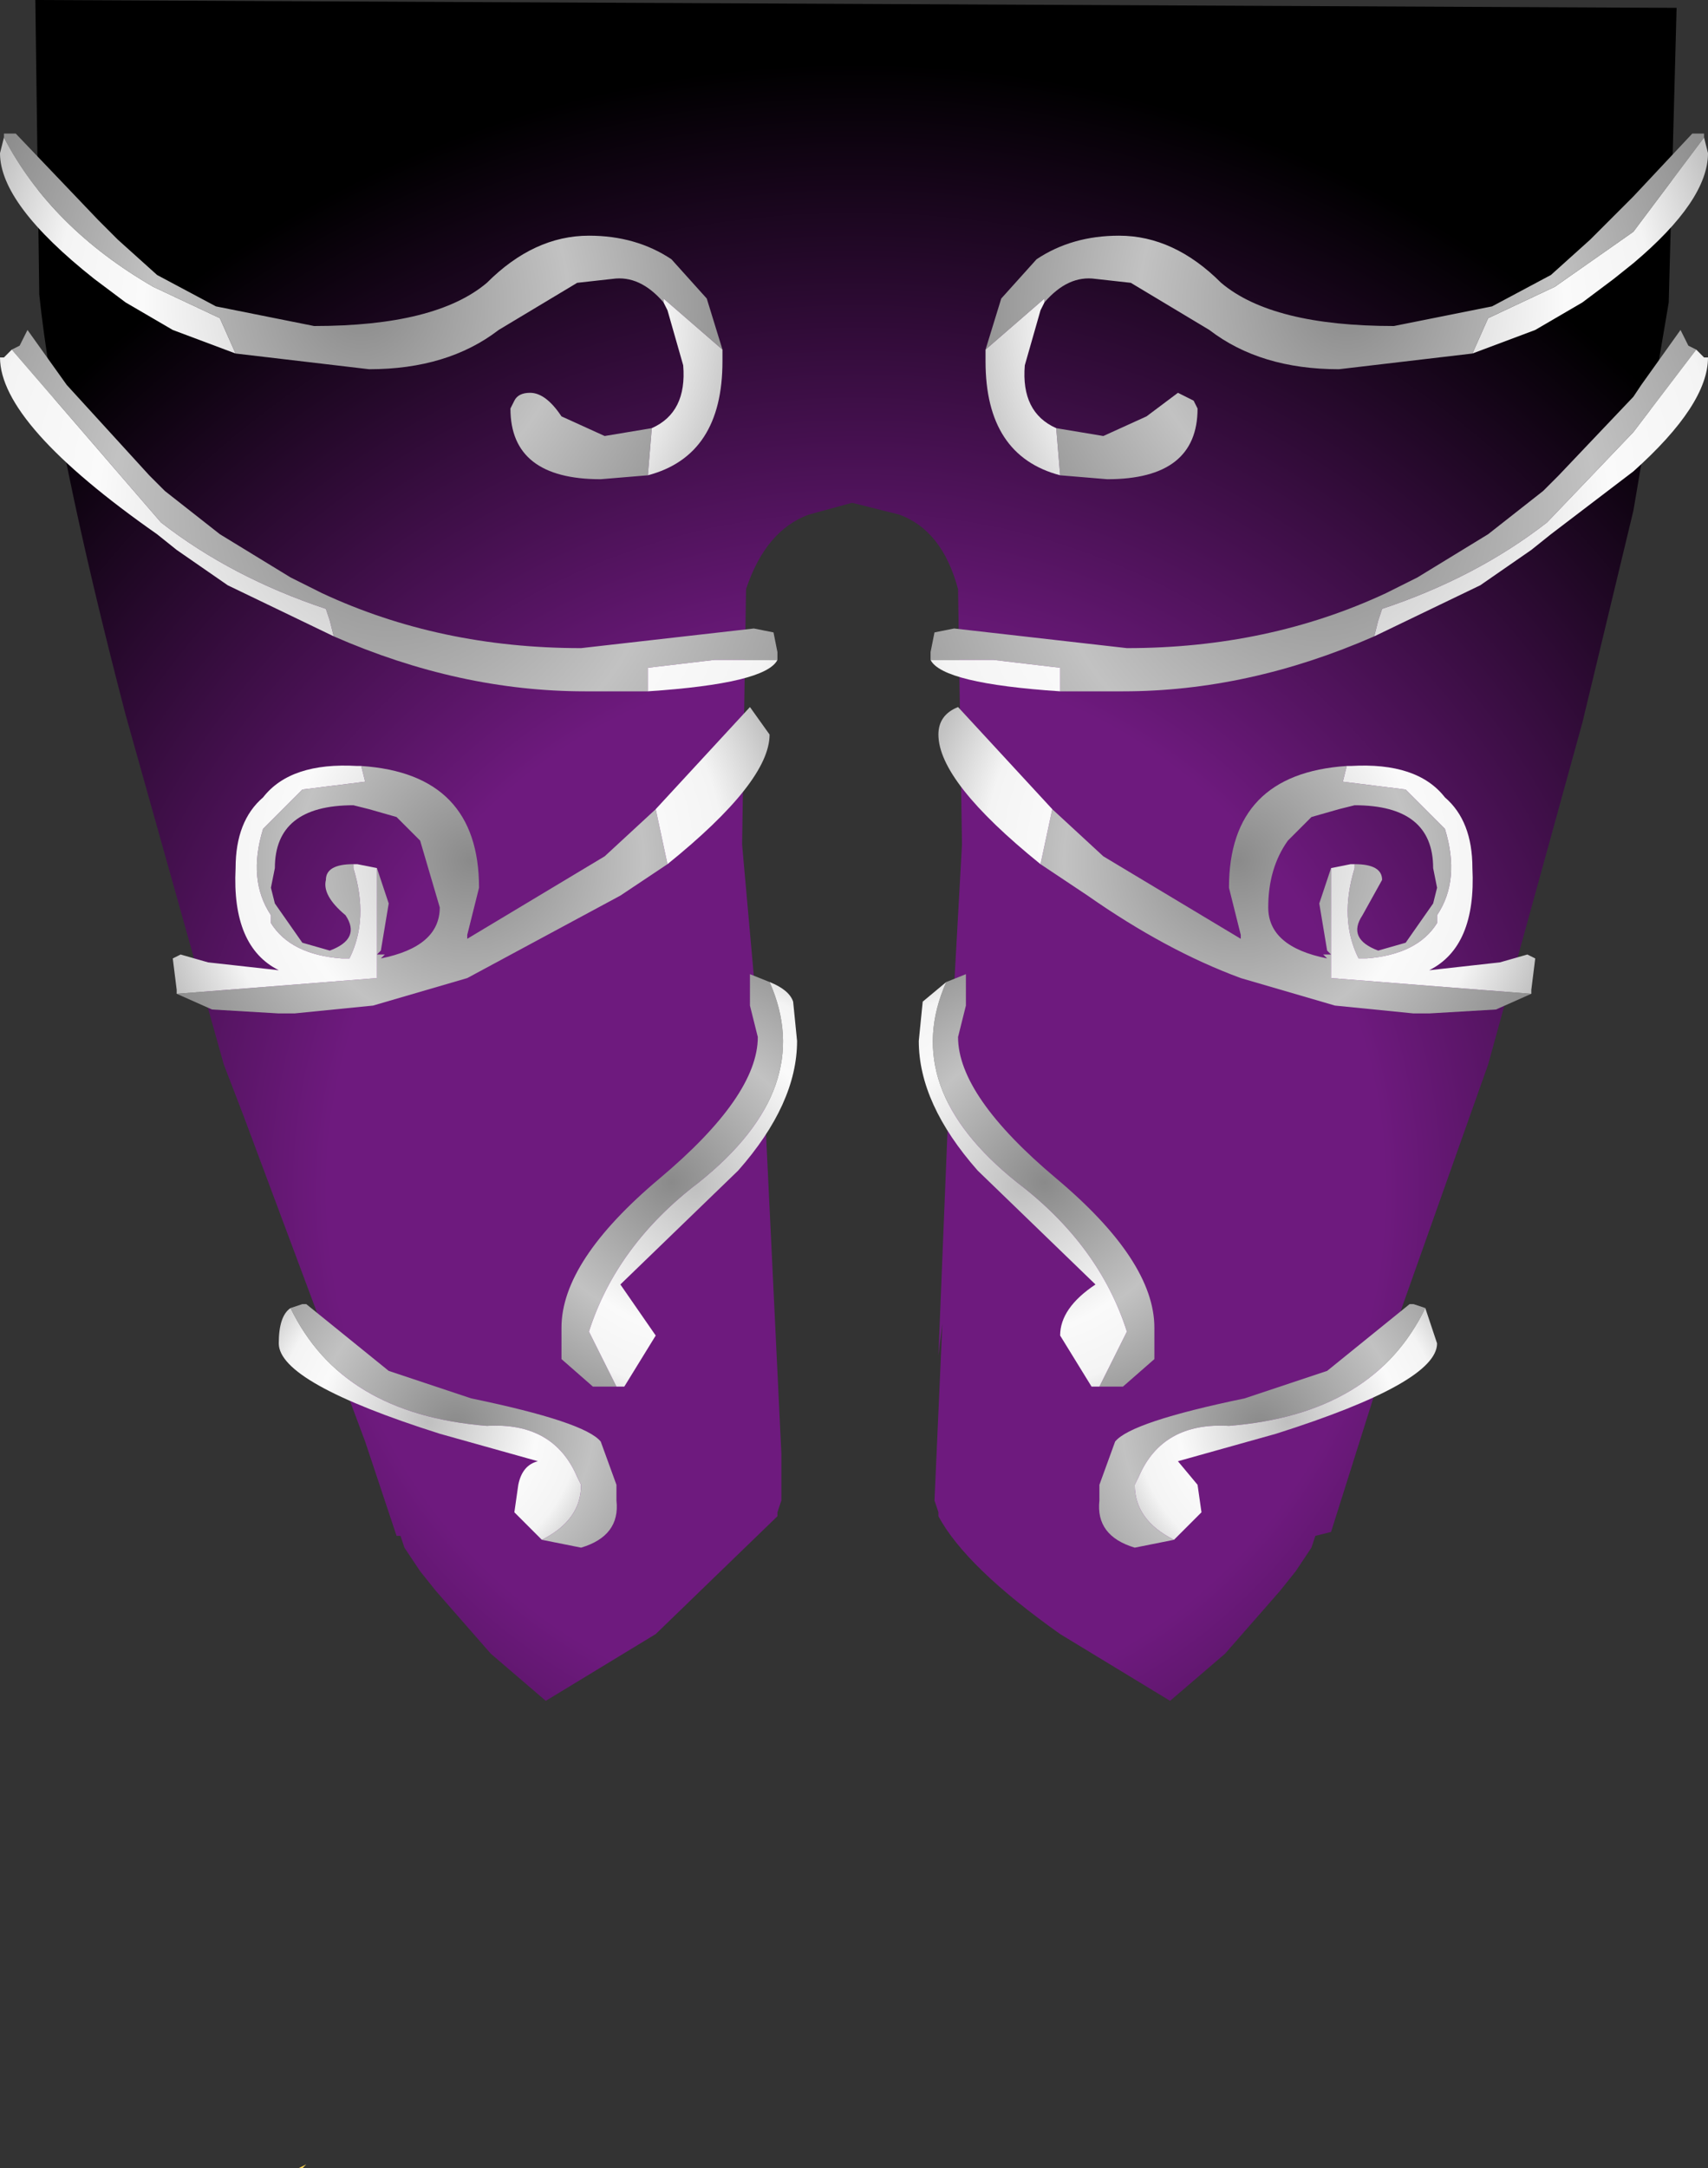 <svg xmlns="http://www.w3.org/2000/svg" xmlns:ffdec="https://www.free-decompiler.com/flash" xmlns:xlink="http://www.w3.org/1999/xlink" ffdec:objectType="frame" width="21.75" height="27.6"><rect width="100%" height="100%" fill="#333333" stroke="none"/><use ffdec:characterId="1" xlink:href="#a" width="21.75" height="27.6"/><defs><radialGradient id="b" cx="0" cy="0" r="819.2" gradientTransform="translate(10.05 18.2)scale(.022)" gradientUnits="userSpaceOnUse" spreadMethod="pad"><stop offset=".373" stop-color="#6e1a7e"/><stop offset=".796"/></radialGradient><radialGradient id="c" cx="0" cy="0" r="819.2" gradientTransform="translate(3.55 31.95)scale(.004)" gradientUnits="userSpaceOnUse" spreadMethod="pad"><stop offset=".141" stop-color="#ec9712"/><stop offset=".443" stop-color="#ffd754"/><stop offset=".671" stop-color="#ffd138"/><stop offset="1" stop-color="#ffc400"/></radialGradient><radialGradient id="d" cx="0" cy="0" r="819.2" gradientTransform="matrix(-.008 0 0 .008 15.95 9.55)" gradientUnits="userSpaceOnUse" spreadMethod="pad"><stop offset="0" stop-color="#8a8a8a"/><stop offset=".537" stop-color="#c2c2c2"/><stop offset="1" stop-color="#8e8e8e"/></radialGradient><radialGradient id="e" cx="0" cy="0" r="819.2" gradientTransform="matrix(-.006 0 0 .006 16.3 6.9)" gradientUnits="userSpaceOnUse" spreadMethod="pad"><stop offset="0" stop-color="#8a8a8a"/><stop offset=".537" stop-color="#c2c2c2"/><stop offset="1" stop-color="#8e8e8e"/></radialGradient><radialGradient id="f" cx="0" cy="0" r="819.2" gradientTransform="translate(3.75 6.9)scale(.006)" gradientUnits="userSpaceOnUse" spreadMethod="pad"><stop offset="0" stop-color="#8a8a8a"/><stop offset=".537" stop-color="#c2c2c2"/><stop offset="1" stop-color="#8e8e8e"/></radialGradient><radialGradient id="g" cx="0" cy="0" r="819.2" gradientTransform="translate(4.1 9.55)scale(.008)" gradientUnits="userSpaceOnUse" spreadMethod="pad"><stop offset="0" stop-color="#8a8a8a"/><stop offset=".537" stop-color="#c2c2c2"/><stop offset="1" stop-color="#8e8e8e"/></radialGradient><radialGradient id="h" cx="0" cy="0" r="819.2" gradientTransform="translate(5.15 14)scale(.005)" gradientUnits="userSpaceOnUse" spreadMethod="pad"><stop offset="0" stop-color="#8a8a8a"/><stop offset=".537" stop-color="#c2c2c2"/><stop offset="1" stop-color="#8e8e8e"/></radialGradient><radialGradient id="i" cx="0" cy="0" r="819.2" gradientTransform="translate(7.7 18.1)scale(.004)" gradientUnits="userSpaceOnUse" spreadMethod="pad"><stop offset="0" stop-color="#8a8a8a"/><stop offset=".537" stop-color="#c2c2c2"/><stop offset="1" stop-color="#8e8e8e"/></radialGradient><radialGradient id="j" cx="0" cy="0" r="819.2" gradientTransform="translate(4.95 21.2)scale(.004)" gradientUnits="userSpaceOnUse" spreadMethod="pad"><stop offset="0" stop-color="#8a8a8a"/><stop offset=".537" stop-color="#c2c2c2"/><stop offset="1" stop-color="#8e8e8e"/></radialGradient><radialGradient id="k" cx="0" cy="0" r="819.2" gradientTransform="matrix(-.005 0 0 .005 14.9 14)" gradientUnits="userSpaceOnUse" spreadMethod="pad"><stop offset="0" stop-color="#8a8a8a"/><stop offset=".537" stop-color="#c2c2c2"/><stop offset="1" stop-color="#8e8e8e"/></radialGradient><radialGradient id="l" cx="0" cy="0" r="819.2" gradientTransform="matrix(-.004 0 0 .004 12.45 18.1)" gradientUnits="userSpaceOnUse" spreadMethod="pad"><stop offset="0" stop-color="#8a8a8a"/><stop offset=".537" stop-color="#c2c2c2"/><stop offset="1" stop-color="#8e8e8e"/></radialGradient><radialGradient id="m" cx="0" cy="0" r="819.2" gradientTransform="matrix(-.004 0 0 .004 15.2 21.2)" gradientUnits="userSpaceOnUse" spreadMethod="pad"><stop offset="0" stop-color="#8a8a8a"/><stop offset=".537" stop-color="#c2c2c2"/><stop offset="1" stop-color="#8e8e8e"/></radialGradient><radialGradient id="n" cx="0" cy="0" r="819.2" gradientTransform="matrix(-.008 0 0 .008 15.95 9.55)" gradientUnits="userSpaceOnUse" spreadMethod="pad"><stop offset="0" stop-color="#bfbfbf"/><stop offset=".565" stop-color="#fafafa"/><stop offset=".784" stop-color="#f4f4f4"/><stop offset="1" stop-color="#c2c2c2"/></radialGradient><radialGradient id="o" cx="0" cy="0" r="819.2" gradientTransform="matrix(-.006 0 0 .006 16.3 6.9)" gradientUnits="userSpaceOnUse" spreadMethod="pad"><stop offset="0" stop-color="#bfbfbf"/><stop offset=".565" stop-color="#fafafa"/><stop offset=".784" stop-color="#f4f4f4"/><stop offset="1" stop-color="#c2c2c2"/></radialGradient><radialGradient id="p" cx="0" cy="0" r="819.2" gradientTransform="translate(3.75 6.9)scale(.006)" gradientUnits="userSpaceOnUse" spreadMethod="pad"><stop offset="0" stop-color="#bfbfbf"/><stop offset=".565" stop-color="#fafafa"/><stop offset=".784" stop-color="#f4f4f4"/><stop offset="1" stop-color="#c2c2c2"/></radialGradient><radialGradient id="q" cx="0" cy="0" r="819.2" gradientTransform="translate(4.1 9.55)scale(.008)" gradientUnits="userSpaceOnUse" spreadMethod="pad"><stop offset="0" stop-color="#bfbfbf"/><stop offset=".565" stop-color="#fafafa"/><stop offset=".784" stop-color="#f4f4f4"/><stop offset="1" stop-color="#c2c2c2"/></radialGradient><radialGradient id="r" cx="0" cy="0" r="819.2" gradientTransform="translate(5.15 14)scale(.005)" gradientUnits="userSpaceOnUse" spreadMethod="pad"><stop offset="0" stop-color="#bfbfbf"/><stop offset=".565" stop-color="#fafafa"/><stop offset=".784" stop-color="#f4f4f4"/><stop offset="1" stop-color="#c2c2c2"/></radialGradient><radialGradient id="s" cx="0" cy="0" r="819.2" gradientTransform="matrix(-.005 0 0 .005 14.9 14)" gradientUnits="userSpaceOnUse" spreadMethod="pad"><stop offset="0" stop-color="#bfbfbf"/><stop offset=".565" stop-color="#fafafa"/><stop offset=".784" stop-color="#f4f4f4"/><stop offset="1" stop-color="#c2c2c2"/></radialGradient><radialGradient id="t" cx="0" cy="0" r="819.2" gradientTransform="translate(8 18.15)scale(.004)" gradientUnits="userSpaceOnUse" spreadMethod="pad"><stop offset="0" stop-color="#bfbfbf"/><stop offset=".565" stop-color="#fafafa"/><stop offset=".784" stop-color="#f4f4f4"/><stop offset="1" stop-color="#c2c2c2"/></radialGradient><radialGradient id="u" cx="0" cy="0" r="819.2" gradientTransform="translate(4.6 21.15)scale(.003)" gradientUnits="userSpaceOnUse" spreadMethod="pad"><stop offset="0" stop-color="#bfbfbf"/><stop offset=".565" stop-color="#fafafa"/><stop offset=".784" stop-color="#f4f4f4"/><stop offset="1" stop-color="#c2c2c2"/></radialGradient><radialGradient id="v" cx="0" cy="0" r="819.2" gradientTransform="matrix(-.004 0 0 .004 12.15 18.15)" gradientUnits="userSpaceOnUse" spreadMethod="pad"><stop offset="0" stop-color="#bfbfbf"/><stop offset=".565" stop-color="#fafafa"/><stop offset=".784" stop-color="#f4f4f4"/><stop offset="1" stop-color="#c2c2c2"/></radialGradient><radialGradient id="w" cx="0" cy="0" r="819.2" gradientTransform="matrix(-.003 0 0 .003 15.55 21.15)" gradientUnits="userSpaceOnUse" spreadMethod="pad"><stop offset="0" stop-color="#bfbfbf"/><stop offset=".565" stop-color="#fafafa"/><stop offset=".784" stop-color="#f4f4f4"/><stop offset="1" stop-color="#c2c2c2"/></radialGradient><g id="a" fill-rule="evenodd"><path fill="url(#b)" d="m20.5 3.15-.1 3.75-.45 2.65-.65 2.7-1.2 4.35-1.1 3.1-.9 2.85-.2.05-.05.15-.2.3-.2.25-.7.8-.7.6-1.4-.85q-1.2-.85-1.55-1.5v-.05l-.05-.15.1-2.25-.05.4.15-3.7h-.05l.05-.1.15-2.7-.05-3.25q-.2-.75-.75-.95l-.6-.15-.55.15q-.55.2-.8.95L8.6 13.8l.25 2.8v-.25l.25 5.2v.6l-.05.15v.05l-1.55 1.5-1.4.85-.7-.6-.7-.8-.2-.25-.2-.3-.05-.15H4.2l-.4-1.2-1.55-4.15L2 16.6.75 12.15Q-.15 8.7-.35 6.8L-.4 3.05z" transform="translate(.85 -3.05)"/><path fill="url(#c)" d="M3 30.65h-.05l.1-.05z" transform="translate(.85 -3.05)"/><path fill="url(#d)" d="m20.75 7.5-.8 1.05-1.1 1.15q-.9.7-2.1 1.1l-.05.15-.05.2q-1.6.7-3.2.7h-.8v-.3l-.85-.1H11v-.1l.05-.25.25-.05 2.2.25q1.8 0 3.3-.7l.4-.2.9-.55.7-.55.2-.2.95-1 .1-.15.5-.7.1.2z" transform="translate(.85 -3.05)"/><path fill="url(#e)" d="m20.85 4.8-.9 1.2-1 .7-.85.4-.2.45-1.7.2q-1 0-1.65-.5l-1-.6-.45-.05q-.35-.05-.65.3v-.05l-.75.65.2-.65.45-.5q.45-.3 1.05-.3.7 0 1.3.6.65.55 2.2.55l1.25-.25.75-.4.5-.45.25-.25.3-.3.75-.8h.15zM12.6 8.5l.6.1.55-.25.4-.3.2.1.05.1q0 .9-1.15.9l-.6-.05z" transform="translate(.85 -3.05)"/><path fill="url(#f)" d="M-.8 4.8v-.05h.15L.4 5.85l.25.25.5.45.75.4 1.25.25q1.55 0 2.2-.55.6-.6 1.3-.6.6 0 1.05.3l.45.5.2.65-.75-.65v.05q-.3-.35-.65-.3l-.45.05-1 .6q-.65.5-1.65.5l-1.7-.2-.2-.45-.85-.4Q-.2 5.95-.8 4.8m8.2 4.3-.6.05q-1.15 0-1.15-.9l.05-.1q.05-.1.2-.1.2 0 .4.3l.55.25.6-.1z" transform="translate(.85 -3.05)"/><path fill="url(#g)" d="m-.7 7.5.1-.05.1-.2.5.7L1.05 9.1l.2.2.7.55.9.55.4.2q1.5.7 3.3.7l2.2-.25.25.05.05.25v.1h-.8l-.85.1v.3h-.8q-1.6 0-3.2-.7l-.05-.2-.05-.15q-1.2-.4-2.1-1.1z" transform="translate(.85 -3.05)"/><path fill="url(#h)" d="m7.65 14.05-.6.4L5.1 15.5l-1.2.35-1 .1h-.2l-.85-.05-.45-.2 2.55-.2v-.3h.1l-.05.05q.75-.15.75-.65l-.25-.85-.3-.3-.35-.1-.2-.05q-1 0-1 .8l-.05.25.05.2.35.5.35.1q.4-.15.2-.45-.3-.25-.25-.45 0-.2.35-.2v.05q.2.65-.05 1.15h-.1q-.65-.05-.9-.45v-.1q-.3-.45-.1-1.1l.5-.5.8-.1-.05-.2q1.5.1 1.5 1.55l-.15.6V15l1.75-1.05.65-.6zm-3.7.05.15.45-.1.6-.05.05z" transform="translate(.85 -3.05)"/><path fill="url(#i)" d="M8.95 15.55q.6 1.35-.9 2.55-1.05.8-1.4 1.9l.35.7h-.3l-.4-.35v-.4q0-.85 1.25-1.9t1.25-1.8l-.1-.4v-.4z" transform="translate(.85 -3.05)"/><path fill="url(#j)" d="m2.85 19.7.15-.05h.05l1.05.85 1.05.35q1.45.3 1.65.55l.2.55v.2q.05.45-.45.6l-.5-.1q.5-.25.5-.7l-.05-.1q-.3-.7-1.15-.65-1.85-.15-2.5-1.5" transform="translate(.85 -3.05)"/><path fill="url(#k)" d="m16.3 12.8-.05.2.8.1.5.5q.2.65-.1 1.1v.1q-.25.4-.9.45h-.1q-.25-.5-.05-1.15v-.05q.35 0 .35.2l-.25.45q-.2.3.2.45l.35-.1.35-.5.05-.2-.05-.25q0-.8-1-.8l-.2.05-.35.1-.3.3q-.25.35-.25.85t.75.65L16 15.2h.1v.3l2.55.2-.45.2-.85.05h-.2l-1-.1-1.2-.35Q14 15.15 13 14.45l-.6-.4.15-.7.65.6L14.95 15v-.05l-.15-.6q0-1.45 1.5-1.55m-.2 1.3v1.1l-.05-.05-.1-.6z" transform="translate(.85 -3.05)"/><path fill="url(#l)" d="m13.15 20.7.35-.7q-.35-1.1-1.4-1.9-1.5-1.2-.9-2.55l.25-.1v.4l-.1.4q0 .75 1.25 1.8t1.25 1.9v.4l-.4.35z" transform="translate(.85 -3.05)"/><path fill="url(#m)" d="m14.1 22.65-.5.1q-.5-.15-.45-.6v-.2l.2-.55q.2-.25 1.65-.55l1.05-.35 1.05-.85h.05l.15.05q-.65 1.35-2.5 1.5-.85-.05-1.15.65l-.05.1q0 .45.5.7" transform="translate(.85 -3.05)"/><path fill="url(#n)" d="m20.75 7.5.1.1h.05q0 .6-.95 1.45l-1.05.8-.25.2-.65.45-1.35.65.05-.2.05-.15q1.2-.4 2.1-1.1l1.1-1.15zm-8.1 4.35q-1.5-.1-1.65-.4h.8l.85.1z" transform="translate(.85 -3.05)"/><path fill="url(#o)" d="m20.85 4.8.05.2q0 .6-.95 1.4l-.25.2-.4.3-.6.35-.8.3.2-.45.85-.4 1-.7zm-8.4 2.1-.05.1-.2.7q-.05.6.4.8l.05.6q-.95-.25-.95-1.45V7.5l.75-.65z" transform="translate(.85 -3.05)"/><path fill="url(#p)" d="M8.35 7.5v.15q0 1.2-.95 1.45l.05-.6q.45-.2.4-.8l-.2-.7-.05-.1v-.05zm-6.2.05-.8-.3-.6-.35-.4-.3Q-.85 5.65-.85 5l.05-.2q.6 1.15 1.9 1.9l.85.4z" transform="translate(.85 -3.05)"/><path fill="url(#q)" d="m3.4 11.15-1.35-.65-.65-.45-.25-.2q-2-1.4-2-2.25h.05l.1-.1 1.9 2.2q.9.7 2.1 1.1l.05.15zm5.65.3q-.15.3-1.65.4v-.3l.85-.1z" transform="translate(.85 -3.05)"/><path fill="url(#r)" d="m7.5 13.35 1.2-1.3.25.35q0 .6-1.3 1.65zM1.4 15.7v-.05l-.05-.4.1-.05.35.1.9.1h.1-.1q-.6-.3-.55-1.3 0-.6.35-.9.35-.45 1.2-.4h.05l.05.2-.8.1-.5.5q-.2.65.1 1.1v.1q.25.4.9.45h.1q.25-.5.05-1.15v-.05h.05l.25.05v1.4z" transform="translate(.85 -3.05)"/><path fill="url(#s)" d="M16.3 12.8h.05q.85-.05 1.2.4.35.3.35.9.05 1-.55 1.3l.9-.1.35-.1.1.05-.05.4v.05l-2.55-.2v-1.4l.25-.05h.05v.05q-.2.65.05 1.15h.1q.65-.05.9-.45v-.1q.3-.45.1-1.1l-.5-.5-.8-.1zm-3.9 1.25Q11.1 13 11.1 12.4q0-.25.25-.35l1.2 1.3z" transform="translate(.85 -3.05)"/><path fill="url(#t)" d="m7 20.7-.35-.7q.35-1.1 1.4-1.9 1.5-1.2.9-2.55.25.1.3.25l.05.5q0 .8-.75 1.65l-1.5 1.45.45.65-.4.65z" transform="translate(.85 -3.05)"/><path fill="url(#u)" d="m6.05 22.65-.35-.35.05-.35q.05-.25.25-.3l-1.25-.35q-2.05-.65-2.05-1.15 0-.35.15-.45.65 1.35 2.5 1.5.85-.05 1.15.65l.05.1q0 .45-.5.7" transform="translate(.85 -3.05)"/><path fill="url(#v)" d="M11.2 15.55q-.6 1.35.9 2.55 1.05.8 1.4 1.9l-.35.7h-.1l-.4-.65q0-.35.45-.65l-1.5-1.45q-.75-.85-.75-1.65l.05-.5z" transform="translate(.85 -3.05)"/><path fill="url(#w)" d="M14.1 22.65q-.5-.25-.5-.7l.05-.1q.3-.7 1.15-.65 1.85-.15 2.5-1.5l.15.45q0 .5-2.05 1.15l-1.25.35.25.3.05.35z" transform="translate(.85 -3.05)"/></g></defs></svg>